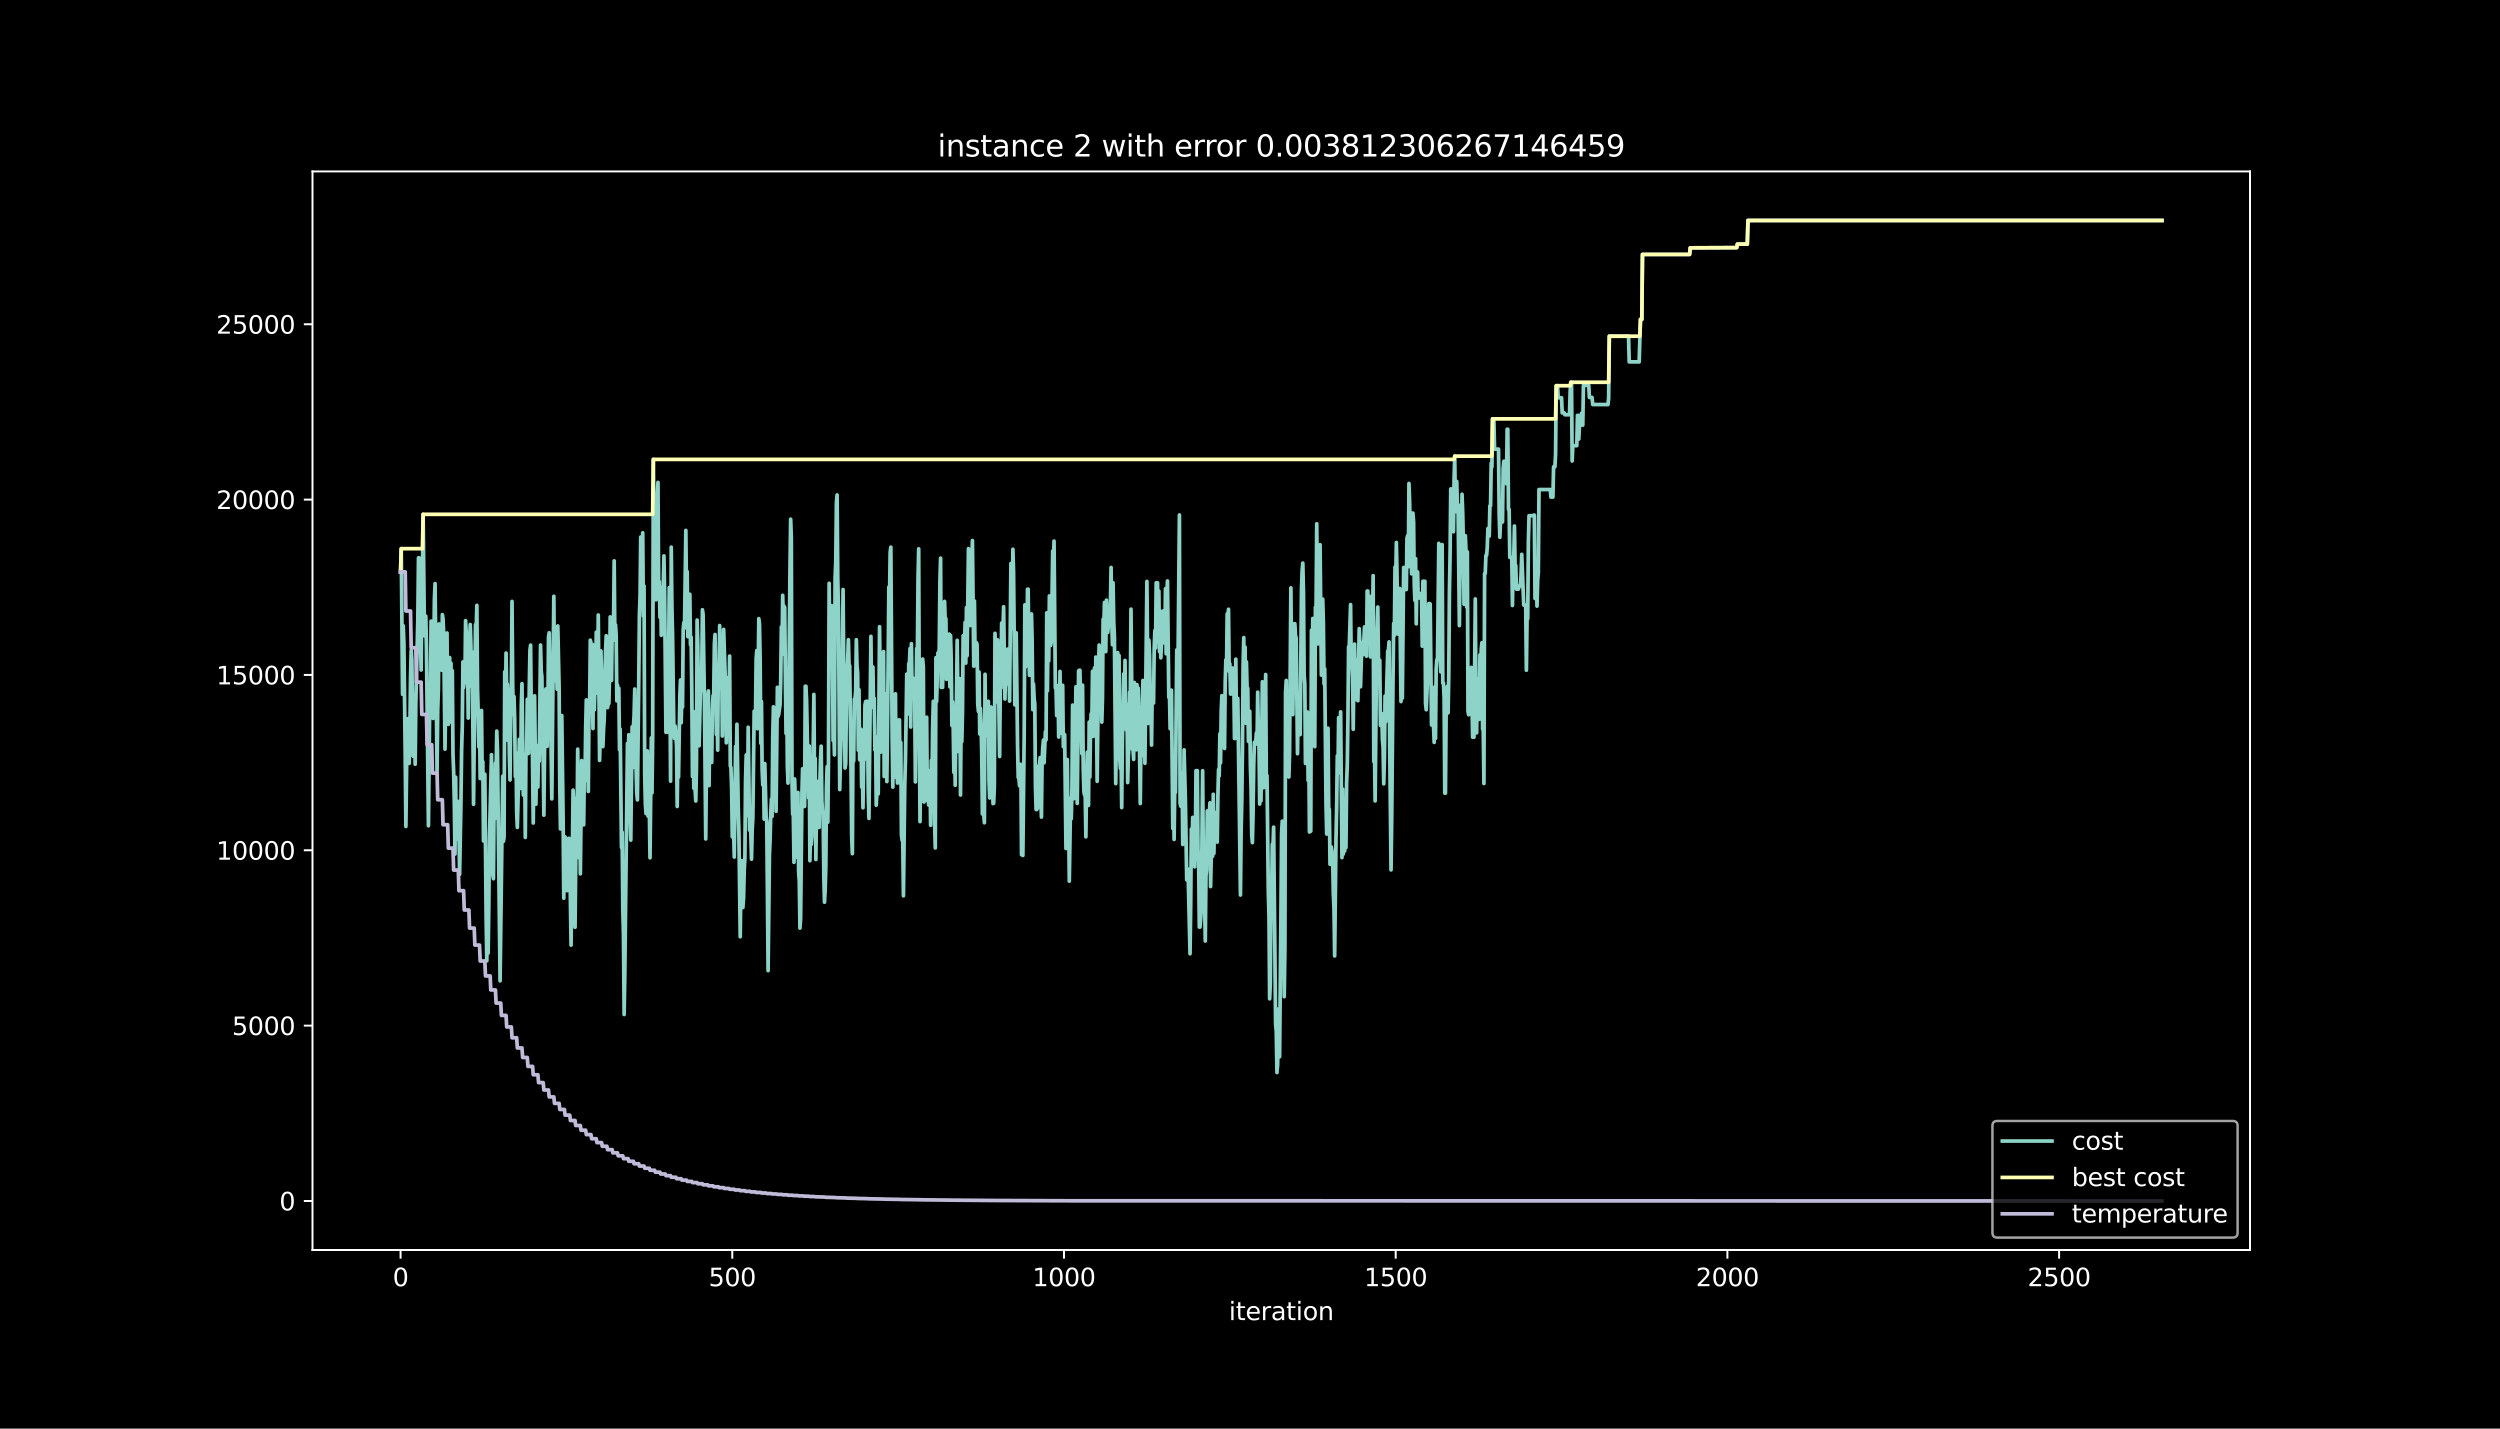 <?xml version="1.0" encoding="utf-8" standalone="no"?>
<!DOCTYPE svg PUBLIC "-//W3C//DTD SVG 1.1//EN"
  "http://www.w3.org/Graphics/SVG/1.1/DTD/svg11.dtd">
<svg height="576pt" version="1.1" viewBox="0 0 1008 576" width="1008pt" xmlns="http://www.w3.org/2000/svg" xmlns:xlink="http://www.w3.org/1999/xlink">
 <defs>
  <style type="text/css">*{stroke-linecap:butt;stroke-linejoin:round;}</style>
 </defs>
 <g id="figure_1">
  <g id="patch_1">
   <path d="M 0 576 
L 1008 576 
L 1008 0 
L 0 0 
z
"/>
  </g>
  <g id="axes_1">
   <g id="patch_2">
    <path d="M 126 504 
L 907.2 504 
L 907.2 69.12 
L 126 69.12 
z
"/>
   </g>
   <g id="matplotlib.axis_1">
    <g id="xtick_1">
     <g id="line2d_1">
      <defs>
       <path d="M 0 0 
L 0 3.5 
" id="m49a43a4794" style="stroke:#ffffff;stroke-width:0.8;"/>
      </defs>
      <g>
       <use style="fill:#ffffff;stroke:#ffffff;stroke-width:0.8;" x="161.509" xlink:href="#m49a43a4794" y="504"/>
      </g>
     </g>
     <g id="text_1">
      <!-- 0 -->
      <g style="fill:#ffffff;" transform="translate(158.328 518.598)scale(0.1 -0.1)">
       <defs>
        <path d="M 2034 4250 
Q 1547 4250 1301 3770 
Q 1056 3291 1056 2328 
Q 1056 1369 1301 889 
Q 1547 409 2034 409 
Q 2525 409 2770 889 
Q 3016 1369 3016 2328 
Q 3016 3291 2770 3770 
Q 2525 4250 2034 4250 
z
M 2034 4750 
Q 2819 4750 3233 4129 
Q 3647 3509 3647 2328 
Q 3647 1150 3233 529 
Q 2819 -91 2034 -91 
Q 1250 -91 836 529 
Q 422 1150 422 2328 
Q 422 3509 836 4129 
Q 1250 4750 2034 4750 
z
" id="DejaVuSans-30" transform="scale(0.016)"/>
       </defs>
       <use xlink:href="#DejaVuSans-30"/>
      </g>
     </g>
    </g>
    <g id="xtick_2">
     <g id="line2d_2">
      <g>
       <use style="fill:#ffffff;stroke:#ffffff;stroke-width:0.8;" x="295.253" xlink:href="#m49a43a4794" y="504"/>
      </g>
     </g>
     <g id="text_2">
      <!-- 500 -->
      <g style="fill:#ffffff;" transform="translate(285.71 518.598)scale(0.1 -0.1)">
       <defs>
        <path d="M 691 4666 
L 3169 4666 
L 3169 4134 
L 1269 4134 
L 1269 2991 
Q 1406 3038 1543 3061 
Q 1681 3084 1819 3084 
Q 2600 3084 3056 2656 
Q 3513 2228 3513 1497 
Q 3513 744 3044 326 
Q 2575 -91 1722 -91 
Q 1428 -91 1123 -41 
Q 819 9 494 109 
L 494 744 
Q 775 591 1075 516 
Q 1375 441 1709 441 
Q 2250 441 2565 725 
Q 2881 1009 2881 1497 
Q 2881 1984 2565 2268 
Q 2250 2553 1709 2553 
Q 1456 2553 1204 2497 
Q 953 2441 691 2322 
L 691 4666 
z
" id="DejaVuSans-35" transform="scale(0.016)"/>
       </defs>
       <use xlink:href="#DejaVuSans-35"/>
       <use x="63.623" xlink:href="#DejaVuSans-30"/>
       <use x="127.246" xlink:href="#DejaVuSans-30"/>
      </g>
     </g>
    </g>
    <g id="xtick_3">
     <g id="line2d_3">
      <g>
       <use style="fill:#ffffff;stroke:#ffffff;stroke-width:0.8;" x="428.998" xlink:href="#m49a43a4794" y="504"/>
      </g>
     </g>
     <g id="text_3">
      <!-- 1000 -->
      <g style="fill:#ffffff;" transform="translate(416.273 518.598)scale(0.1 -0.1)">
       <defs>
        <path d="M 794 531 
L 1825 531 
L 1825 4091 
L 703 3866 
L 703 4441 
L 1819 4666 
L 2450 4666 
L 2450 531 
L 3481 531 
L 3481 0 
L 794 0 
L 794 531 
z
" id="DejaVuSans-31" transform="scale(0.016)"/>
       </defs>
       <use xlink:href="#DejaVuSans-31"/>
       <use x="63.623" xlink:href="#DejaVuSans-30"/>
       <use x="127.246" xlink:href="#DejaVuSans-30"/>
       <use x="190.869" xlink:href="#DejaVuSans-30"/>
      </g>
     </g>
    </g>
    <g id="xtick_4">
     <g id="line2d_4">
      <g>
       <use style="fill:#ffffff;stroke:#ffffff;stroke-width:0.8;" x="562.742" xlink:href="#m49a43a4794" y="504"/>
      </g>
     </g>
     <g id="text_4">
      <!-- 1500 -->
      <g style="fill:#ffffff;" transform="translate(550.017 518.598)scale(0.1 -0.1)">
       <use xlink:href="#DejaVuSans-31"/>
       <use x="63.623" xlink:href="#DejaVuSans-35"/>
       <use x="127.246" xlink:href="#DejaVuSans-30"/>
       <use x="190.869" xlink:href="#DejaVuSans-30"/>
      </g>
     </g>
    </g>
    <g id="xtick_5">
     <g id="line2d_5">
      <g>
       <use style="fill:#ffffff;stroke:#ffffff;stroke-width:0.8;" x="696.486" xlink:href="#m49a43a4794" y="504"/>
      </g>
     </g>
     <g id="text_5">
      <!-- 2000 -->
      <g style="fill:#ffffff;" transform="translate(683.761 518.598)scale(0.1 -0.1)">
       <defs>
        <path d="M 1228 531 
L 3431 531 
L 3431 0 
L 469 0 
L 469 531 
Q 828 903 1448 1529 
Q 2069 2156 2228 2338 
Q 2531 2678 2651 2914 
Q 2772 3150 2772 3378 
Q 2772 3750 2511 3984 
Q 2250 4219 1831 4219 
Q 1534 4219 1204 4116 
Q 875 4013 500 3803 
L 500 4441 
Q 881 4594 1212 4672 
Q 1544 4750 1819 4750 
Q 2544 4750 2975 4387 
Q 3406 4025 3406 3419 
Q 3406 3131 3298 2873 
Q 3191 2616 2906 2266 
Q 2828 2175 2409 1742 
Q 1991 1309 1228 531 
z
" id="DejaVuSans-32" transform="scale(0.016)"/>
       </defs>
       <use xlink:href="#DejaVuSans-32"/>
       <use x="63.623" xlink:href="#DejaVuSans-30"/>
       <use x="127.246" xlink:href="#DejaVuSans-30"/>
       <use x="190.869" xlink:href="#DejaVuSans-30"/>
      </g>
     </g>
    </g>
    <g id="xtick_6">
     <g id="line2d_6">
      <g>
       <use style="fill:#ffffff;stroke:#ffffff;stroke-width:0.8;" x="830.23" xlink:href="#m49a43a4794" y="504"/>
      </g>
     </g>
     <g id="text_6">
      <!-- 2500 -->
      <g style="fill:#ffffff;" transform="translate(817.505 518.598)scale(0.1 -0.1)">
       <use xlink:href="#DejaVuSans-32"/>
       <use x="63.623" xlink:href="#DejaVuSans-35"/>
       <use x="127.246" xlink:href="#DejaVuSans-30"/>
       <use x="190.869" xlink:href="#DejaVuSans-30"/>
      </g>
     </g>
    </g>
    <g id="text_7">
     <!-- iteration -->
     <g style="fill:#ffffff;" transform="translate(495.477 532.277)scale(0.1 -0.1)">
      <defs>
       <path d="M 603 3500 
L 1178 3500 
L 1178 0 
L 603 0 
L 603 3500 
z
M 603 4863 
L 1178 4863 
L 1178 4134 
L 603 4134 
L 603 4863 
z
" id="DejaVuSans-69" transform="scale(0.016)"/>
       <path d="M 1172 4494 
L 1172 3500 
L 2356 3500 
L 2356 3053 
L 1172 3053 
L 1172 1153 
Q 1172 725 1289 603 
Q 1406 481 1766 481 
L 2356 481 
L 2356 0 
L 1766 0 
Q 1100 0 847 248 
Q 594 497 594 1153 
L 594 3053 
L 172 3053 
L 172 3500 
L 594 3500 
L 594 4494 
L 1172 4494 
z
" id="DejaVuSans-74" transform="scale(0.016)"/>
       <path d="M 3597 1894 
L 3597 1613 
L 953 1613 
Q 991 1019 1311 708 
Q 1631 397 2203 397 
Q 2534 397 2845 478 
Q 3156 559 3463 722 
L 3463 178 
Q 3153 47 2828 -22 
Q 2503 -91 2169 -91 
Q 1331 -91 842 396 
Q 353 884 353 1716 
Q 353 2575 817 3079 
Q 1281 3584 2069 3584 
Q 2775 3584 3186 3129 
Q 3597 2675 3597 1894 
z
M 3022 2063 
Q 3016 2534 2758 2815 
Q 2500 3097 2075 3097 
Q 1594 3097 1305 2825 
Q 1016 2553 972 2059 
L 3022 2063 
z
" id="DejaVuSans-65" transform="scale(0.016)"/>
       <path d="M 2631 2963 
Q 2534 3019 2420 3045 
Q 2306 3072 2169 3072 
Q 1681 3072 1420 2755 
Q 1159 2438 1159 1844 
L 1159 0 
L 581 0 
L 581 3500 
L 1159 3500 
L 1159 2956 
Q 1341 3275 1631 3429 
Q 1922 3584 2338 3584 
Q 2397 3584 2469 3576 
Q 2541 3569 2628 3553 
L 2631 2963 
z
" id="DejaVuSans-72" transform="scale(0.016)"/>
       <path d="M 2194 1759 
Q 1497 1759 1228 1600 
Q 959 1441 959 1056 
Q 959 750 1161 570 
Q 1363 391 1709 391 
Q 2188 391 2477 730 
Q 2766 1069 2766 1631 
L 2766 1759 
L 2194 1759 
z
M 3341 1997 
L 3341 0 
L 2766 0 
L 2766 531 
Q 2569 213 2275 61 
Q 1981 -91 1556 -91 
Q 1019 -91 701 211 
Q 384 513 384 1019 
Q 384 1609 779 1909 
Q 1175 2209 1959 2209 
L 2766 2209 
L 2766 2266 
Q 2766 2663 2505 2880 
Q 2244 3097 1772 3097 
Q 1472 3097 1187 3025 
Q 903 2953 641 2809 
L 641 3341 
Q 956 3463 1253 3523 
Q 1550 3584 1831 3584 
Q 2591 3584 2966 3190 
Q 3341 2797 3341 1997 
z
" id="DejaVuSans-61" transform="scale(0.016)"/>
       <path d="M 1959 3097 
Q 1497 3097 1228 2736 
Q 959 2375 959 1747 
Q 959 1119 1226 758 
Q 1494 397 1959 397 
Q 2419 397 2687 759 
Q 2956 1122 2956 1747 
Q 2956 2369 2687 2733 
Q 2419 3097 1959 3097 
z
M 1959 3584 
Q 2709 3584 3137 3096 
Q 3566 2609 3566 1747 
Q 3566 888 3137 398 
Q 2709 -91 1959 -91 
Q 1206 -91 779 398 
Q 353 888 353 1747 
Q 353 2609 779 3096 
Q 1206 3584 1959 3584 
z
" id="DejaVuSans-6f" transform="scale(0.016)"/>
       <path d="M 3513 2113 
L 3513 0 
L 2938 0 
L 2938 2094 
Q 2938 2591 2744 2837 
Q 2550 3084 2163 3084 
Q 1697 3084 1428 2787 
Q 1159 2491 1159 1978 
L 1159 0 
L 581 0 
L 581 3500 
L 1159 3500 
L 1159 2956 
Q 1366 3272 1645 3428 
Q 1925 3584 2291 3584 
Q 2894 3584 3203 3211 
Q 3513 2838 3513 2113 
z
" id="DejaVuSans-6e" transform="scale(0.016)"/>
      </defs>
      <use xlink:href="#DejaVuSans-69"/>
      <use x="27.783" xlink:href="#DejaVuSans-74"/>
      <use x="66.992" xlink:href="#DejaVuSans-65"/>
      <use x="128.516" xlink:href="#DejaVuSans-72"/>
      <use x="169.629" xlink:href="#DejaVuSans-61"/>
      <use x="230.908" xlink:href="#DejaVuSans-74"/>
      <use x="270.117" xlink:href="#DejaVuSans-69"/>
      <use x="297.9" xlink:href="#DejaVuSans-6f"/>
      <use x="359.082" xlink:href="#DejaVuSans-6e"/>
     </g>
    </g>
   </g>
   <g id="matplotlib.axis_2">
    <g id="ytick_1">
     <g id="line2d_7">
      <defs>
       <path d="M 0 0 
L -3.5 0 
" id="ma2ad361609" style="stroke:#ffffff;stroke-width:0.8;"/>
      </defs>
      <g>
       <use style="fill:#ffffff;stroke:#ffffff;stroke-width:0.8;" x="126" xlink:href="#ma2ad361609" y="484.233"/>
      </g>
     </g>
     <g id="text_8">
      <!-- 0 -->
      <g style="fill:#ffffff;" transform="translate(112.638 488.032)scale(0.1 -0.1)">
       <use xlink:href="#DejaVuSans-30"/>
      </g>
     </g>
    </g>
    <g id="ytick_2">
     <g id="line2d_8">
      <g>
       <use style="fill:#ffffff;stroke:#ffffff;stroke-width:0.8;" x="126" xlink:href="#ma2ad361609" y="413.534"/>
      </g>
     </g>
     <g id="text_9">
      <!-- 5000 -->
      <g style="fill:#ffffff;" transform="translate(93.55 417.334)scale(0.1 -0.1)">
       <use xlink:href="#DejaVuSans-35"/>
       <use x="63.623" xlink:href="#DejaVuSans-30"/>
       <use x="127.246" xlink:href="#DejaVuSans-30"/>
       <use x="190.869" xlink:href="#DejaVuSans-30"/>
      </g>
     </g>
    </g>
    <g id="ytick_3">
     <g id="line2d_9">
      <g>
       <use style="fill:#ffffff;stroke:#ffffff;stroke-width:0.8;" x="126" xlink:href="#ma2ad361609" y="342.836"/>
      </g>
     </g>
     <g id="text_10">
      <!-- 10000 -->
      <g style="fill:#ffffff;" transform="translate(87.188 346.635)scale(0.1 -0.1)">
       <use xlink:href="#DejaVuSans-31"/>
       <use x="63.623" xlink:href="#DejaVuSans-30"/>
       <use x="127.246" xlink:href="#DejaVuSans-30"/>
       <use x="190.869" xlink:href="#DejaVuSans-30"/>
       <use x="254.492" xlink:href="#DejaVuSans-30"/>
      </g>
     </g>
    </g>
    <g id="ytick_4">
     <g id="line2d_10">
      <g>
       <use style="fill:#ffffff;stroke:#ffffff;stroke-width:0.8;" x="126" xlink:href="#ma2ad361609" y="272.138"/>
      </g>
     </g>
     <g id="text_11">
      <!-- 15000 -->
      <g style="fill:#ffffff;" transform="translate(87.188 275.937)scale(0.1 -0.1)">
       <use xlink:href="#DejaVuSans-31"/>
       <use x="63.623" xlink:href="#DejaVuSans-35"/>
       <use x="127.246" xlink:href="#DejaVuSans-30"/>
       <use x="190.869" xlink:href="#DejaVuSans-30"/>
       <use x="254.492" xlink:href="#DejaVuSans-30"/>
      </g>
     </g>
    </g>
    <g id="ytick_5">
     <g id="line2d_11">
      <g>
       <use style="fill:#ffffff;stroke:#ffffff;stroke-width:0.8;" x="126" xlink:href="#ma2ad361609" y="201.439"/>
      </g>
     </g>
     <g id="text_12">
      <!-- 20000 -->
      <g style="fill:#ffffff;" transform="translate(87.188 205.238)scale(0.1 -0.1)">
       <use xlink:href="#DejaVuSans-32"/>
       <use x="63.623" xlink:href="#DejaVuSans-30"/>
       <use x="127.246" xlink:href="#DejaVuSans-30"/>
       <use x="190.869" xlink:href="#DejaVuSans-30"/>
       <use x="254.492" xlink:href="#DejaVuSans-30"/>
      </g>
     </g>
    </g>
    <g id="ytick_6">
     <g id="line2d_12">
      <g>
       <use style="fill:#ffffff;stroke:#ffffff;stroke-width:0.8;" x="126" xlink:href="#ma2ad361609" y="130.741"/>
      </g>
     </g>
     <g id="text_13">
      <!-- 25000 -->
      <g style="fill:#ffffff;" transform="translate(87.188 134.54)scale(0.1 -0.1)">
       <use xlink:href="#DejaVuSans-32"/>
       <use x="63.623" xlink:href="#DejaVuSans-35"/>
       <use x="127.246" xlink:href="#DejaVuSans-30"/>
       <use x="190.869" xlink:href="#DejaVuSans-30"/>
       <use x="254.492" xlink:href="#DejaVuSans-30"/>
      </g>
     </g>
    </g>
   </g>
   <g id="line2d_13">
    <path clip-path="url(#pf47244bb79)" d="M 161.509 230.567 
L 161.777 221.221 
L 162.312 279.943 
L 162.579 252.314 
L 162.847 259.327 
L 163.382 304.631 
L 163.649 333.235 
L 164.184 290.236 
L 164.451 289.756 
L 164.986 307.798 
L 165.254 295.595 
L 165.521 273.382 
L 165.789 262.211 
L 166.056 266.241 
L 166.591 304.913 
L 167.126 287.38 
L 167.394 308.137 
L 167.661 283.718 
L 168.464 249.938 
L 168.731 224.925 
L 168.999 224.925 
L 169.534 257.291 
L 169.801 270.144 
L 170.069 236.534 
L 170.336 231.854 
L 170.604 207.378 
L 171.139 256.344 
L 171.406 253.303 
L 171.674 248.425 
L 171.941 260.628 
L 172.744 332.938 
L 173.279 282.403 
L 173.546 282.403 
L 173.814 250.433 
L 174.081 275.446 
L 174.349 264.926 
L 174.616 289.685 
L 175.151 241.497 
L 175.418 235.318 
L 176.221 311.135 
L 176.488 286.122 
L 176.756 277.836 
L 177.023 251.564 
L 177.291 257.743 
L 177.558 268.108 
L 177.826 261.929 
L 178.093 270.215 
L 178.361 247.817 
L 178.628 249.443 
L 178.896 255.622 
L 179.431 302.057 
L 179.698 283.152 
L 179.966 276.139 
L 180.233 255.226 
L 180.501 287.196 
L 180.768 292.074 
L 181.036 285.895 
L 181.303 265.138 
L 181.571 289.614 
L 181.838 267.401 
L 182.106 291.198 
L 182.373 270.441 
L 182.641 304.15 
L 182.908 310.979 
L 183.176 323.45 
L 183.443 344.363 
L 183.711 313.355 
L 183.978 338.368 
L 184.246 328.003 
L 184.513 323.125 
L 184.781 323.125 
L 185.048 333.645 
L 185.316 352.55 
L 185.851 323.479 
L 186.118 302.722 
L 186.386 293.149 
L 186.653 266.878 
L 186.92 277.242 
L 187.188 274.202 
L 187.455 275.248 
L 187.723 250.235 
L 187.99 255.113 
L 188.258 267.316 
L 188.525 267.316 
L 188.793 289.529 
L 189.06 261.9 
L 189.328 259.143 
L 189.595 251.805 
L 189.863 260.345 
L 190.13 276.818 
L 190.398 262.89 
L 190.933 324.285 
L 191.735 251.833 
L 192.003 253.629 
L 192.27 244.084 
L 192.538 277.694 
L 192.805 287.239 
L 193.073 301.166 
L 193.34 289.43 
L 193.608 313.906 
L 193.875 291.877 
L 194.143 286.461 
L 194.41 311.983 
L 194.678 307.105 
L 194.945 339.075 
L 195.213 332.896 
L 195.48 312.139 
L 196.015 370.536 
L 196.283 387.404 
L 196.55 362.391 
L 196.818 384.308 
L 197.085 365.403 
L 197.353 337.774 
L 197.888 316.027 
L 198.155 304.291 
L 198.69 352.677 
L 198.957 354.303 
L 199.225 320.538 
L 199.492 330.082 
L 199.76 307.685 
L 200.027 311.248 
L 200.295 294.775 
L 200.562 301.788 
L 201.632 395.478 
L 202.702 312.973 
L 202.97 339.244 
L 203.237 337.618 
L 203.505 270.851 
L 203.772 287.719 
L 204.04 263.3 
L 204.307 280.706 
L 204.575 275.828 
L 204.842 298.593 
L 205.11 277.836 
L 205.377 304.107 
L 205.645 314.472 
L 205.912 288.299 
L 206.18 276.097 
L 206.447 242.487 
L 206.715 276.097 
L 206.982 288.186 
L 207.25 280.833 
L 207.517 290.18 
L 207.785 313.143 
L 208.052 303.598 
L 208.32 327.438 
L 208.587 333.617 
L 209.122 312.733 
L 209.39 298.084 
L 209.924 317.908 
L 210.192 284.298 
L 210.459 275.644 
L 210.994 320.58 
L 211.529 304.037 
L 211.797 337.647 
L 212.064 303.881 
L 212.332 303.881 
L 212.599 281.965 
L 212.867 303.881 
L 213.134 303.697 
L 213.402 277.426 
L 213.669 262.226 
L 213.937 260.119 
L 214.204 286.376 
L 214.472 285.867 
L 215.007 331.835 
L 215.542 280.565 
L 216.077 324.256 
L 216.344 303.344 
L 216.612 317.229 
L 216.879 317.328 
L 217.147 300.431 
L 217.414 306.921 
L 217.949 260.076 
L 218.217 270.596 
L 218.484 272.802 
L 218.752 294.719 
L 219.019 306.455 
L 219.287 328.668 
L 219.822 279.236 
L 220.089 277.779 
L 220.357 292.654 
L 220.624 300.94 
L 220.892 288.738 
L 221.159 256.768 
L 221.427 255.142 
L 221.694 270.879 
L 221.961 267.839 
L 222.229 303.217 
L 222.496 322.121 
L 223.299 240.422 
L 223.566 271.431 
L 224.101 274.541 
L 224.369 268.362 
L 224.636 277.907 
L 224.904 252.384 
L 225.439 277.44 
L 225.706 317.3 
L 225.974 334.225 
L 226.509 288.511 
L 227.044 330.181 
L 227.311 362.151 
L 227.579 341.238 
L 227.846 337.435 
L 228.114 346.498 
L 228.381 338.212 
L 228.649 359.125 
L 228.916 355.915 
L 229.184 338.028 
L 229.451 338.028 
L 229.719 345.296 
L 230.254 381.07 
L 230.521 356.311 
L 230.789 344.108 
L 231.056 318.586 
L 231.324 323.931 
L 231.859 373.873 
L 232.394 321.824 
L 232.661 334.027 
L 232.929 302.057 
L 233.463 345.89 
L 233.731 320.368 
L 233.998 352.338 
L 234.533 306.652 
L 234.801 322.249 
L 235.068 325.557 
L 235.336 332.571 
L 235.603 311.813 
L 235.871 314.853 
L 236.138 293.941 
L 236.406 282.205 
L 236.673 288.384 
L 236.941 285.344 
L 237.208 319.11 
L 237.476 287.691 
L 237.743 284.382 
L 238.011 258.111 
L 238.278 259.157 
L 238.546 271.36 
L 238.813 277.299 
L 239.081 293.757 
L 239.348 259.992 
L 239.616 286.263 
L 239.883 275.984 
L 240.151 279.646 
L 240.418 254.887 
L 240.686 272.604 
L 240.953 274.23 
L 241.221 247.973 
L 241.756 306.596 
L 242.023 296.076 
L 242.291 262.466 
L 242.558 272.237 
L 242.826 272.237 
L 243.093 301.025 
L 243.361 293.814 
L 243.628 290.024 
L 244.163 262.508 
L 244.431 256.329 
L 244.698 278.288 
L 244.965 285.302 
L 245.233 283.676 
L 245.5 283.676 
L 245.768 272.576 
L 246.035 248.736 
L 246.303 257.022 
L 246.57 274.329 
L 246.838 252.413 
L 247.105 256.216 
L 247.373 252.413 
L 247.64 226.141 
L 247.908 258.111 
L 248.175 251.932 
L 248.443 256.414 
L 248.71 282.587 
L 248.978 276.238 
L 249.245 280.551 
L 249.513 277.511 
L 249.78 302.269 
L 250.048 293.983 
L 250.583 341.719 
L 250.85 335.54 
L 251.118 366.548 
L 251.385 377.068 
L 251.653 409.038 
L 251.92 392.579 
L 252.99 299.752 
L 253.258 306.766 
L 253.525 296.246 
L 253.793 320.085 
L 254.328 338.735 
L 254.863 293.064 
L 255.13 309.523 
L 255.398 293.064 
L 255.665 288.186 
L 255.933 277.822 
L 256.2 304.079 
L 256.467 308.957 
L 256.735 319.477 
L 257.002 322.517 
L 257.537 275.588 
L 257.805 247.959 
L 258.072 240.366 
L 258.34 216.526 
L 258.607 239.786 
L 258.875 236.746 
L 259.142 214.829 
L 259.41 248.439 
L 259.677 236.237 
L 259.945 312.478 
L 260.212 324.214 
L 260.48 328.018 
L 260.747 324.978 
L 261.015 302.764 
L 261.282 329.036 
L 261.55 308.123 
L 262.085 345.862 
L 262.62 297.476 
L 262.887 319.689 
L 263.155 297.476 
L 263.422 185.221 
L 263.69 209.06 
L 263.957 212.044 
L 264.225 209.485 
L 264.492 241.85 
L 264.76 233.635 
L 265.027 200.025 
L 265.295 194.511 
L 265.562 236.336 
L 265.83 234.498 
L 266.097 248.934 
L 266.365 236.732 
L 266.632 256.146 
L 266.9 236.732 
L 267.167 248.934 
L 267.702 224.133 
L 267.969 239.786 
L 268.504 295.27 
L 268.772 270.851 
L 269.039 270.851 
L 269.307 295.27 
L 269.842 236.901 
L 270.377 314.967 
L 270.644 220.613 
L 270.912 244.452 
L 271.179 256.188 
L 271.714 296.359 
L 271.982 297.716 
L 272.249 292.781 
L 272.784 300.756 
L 273.052 325.175 
L 273.319 302.778 
L 273.587 313.298 
L 274.122 280.339 
L 274.389 274.16 
L 274.657 291.424 
L 274.924 280.211 
L 275.192 285.089 
L 275.459 254.081 
L 275.727 251.041 
L 275.994 253.219 
L 276.529 213.868 
L 276.797 239.998 
L 277.064 230.454 
L 277.332 256.711 
L 277.599 251.833 
L 277.867 251.324 
L 278.134 239.588 
L 278.402 259.963 
L 278.669 256.923 
L 278.937 279.32 
L 279.204 313.086 
L 279.471 286.815 
L 279.739 317.823 
L 280.006 314.019 
L 280.541 322.956 
L 280.809 309.169 
L 281.076 250.009 
L 281.344 259.779 
L 281.879 300.7 
L 282.414 278.133 
L 282.681 278.543 
L 282.949 270.865 
L 283.216 245.852 
L 283.484 247.775 
L 284.019 281.922 
L 284.554 338.255 
L 284.821 310.626 
L 285.089 304.447 
L 285.356 280.607 
L 285.624 278.585 
L 285.891 316.748 
L 286.159 294.832 
L 286.426 294.832 
L 286.694 289.996 
L 286.961 307.402 
L 287.229 286.631 
L 287.496 280.452 
L 287.764 280.452 
L 288.031 259.695 
L 288.299 255.834 
L 288.566 271.628 
L 288.834 296.104 
L 289.101 285.584 
L 289.369 302.453 
L 289.636 268.687 
L 289.904 276.973 
L 290.171 252.215 
L 290.439 270.186 
L 290.706 276.365 
L 290.973 264.629 
L 291.241 296.769 
L 291.776 253.77 
L 292.578 278.755 
L 292.846 299.512 
L 293.113 273.24 
L 293.381 295.454 
L 293.648 294.846 
L 293.916 286.928 
L 294.183 264.53 
L 294.451 308.731 
L 294.718 309.579 
L 294.986 317.667 
L 295.253 337.435 
L 295.521 334.395 
L 295.788 334.395 
L 296.056 345.565 
L 296.591 300.968 
L 296.858 308.477 
L 297.126 292.018 
L 297.661 325.684 
L 297.928 336.346 
L 298.463 377.69 
L 298.731 355.293 
L 298.998 347.007 
L 299.266 362.108 
L 299.533 365.912 
L 299.801 362.108 
L 300.068 350.98 
L 300.336 345.918 
L 300.603 314.91 
L 300.871 304.39 
L 301.138 328.866 
L 301.406 326.844 
L 301.673 293.234 
L 302.208 334.691 
L 302.476 326.406 
L 303.01 346.427 
L 303.278 334.691 
L 303.545 329.813 
L 304.08 286.758 
L 304.348 291.636 
L 304.615 289.19 
L 304.883 265.35 
L 305.15 262.31 
L 305.418 293.814 
L 305.953 249.443 
L 306.22 251.621 
L 306.488 265.916 
L 306.755 299.682 
L 307.023 282.813 
L 307.29 310.272 
L 307.558 316.522 
L 307.825 307.868 
L 308.093 330.266 
L 308.36 307.868 
L 308.895 329.333 
L 309.163 331.326 
L 309.698 391.363 
L 310.233 344.83 
L 310.5 338.651 
L 310.768 328.131 
L 311.035 322.15 
L 311.303 329.163 
L 311.57 297.193 
L 311.838 284.99 
L 312.105 297.193 
L 312.373 285.457 
L 312.908 327.127 
L 313.443 277.129 
L 313.71 288.865 
L 313.978 288.031 
L 314.512 284.199 
L 314.78 274.654 
L 315.047 252.738 
L 315.315 263.866 
L 315.582 240.026 
L 315.85 250.546 
L 316.117 244.367 
L 316.385 245.032 
L 316.92 295.723 
L 317.187 274.965 
L 317.455 308.731 
L 317.722 315.744 
L 318.525 228.757 
L 318.792 209.343 
L 319.06 216.696 
L 319.327 313.765 
L 319.595 328.286 
L 319.862 328.286 
L 320.13 347.7 
L 320.397 314.09 
L 320.665 322.376 
L 320.932 337.081 
L 321.2 324.879 
L 321.467 345.791 
L 321.735 319.534 
L 322.002 351.504 
L 322.27 355.307 
L 322.537 374.212 
L 322.805 370.408 
L 323.34 320.297 
L 323.607 309.933 
L 323.875 309.933 
L 324.142 322.135 
L 324.41 325.175 
L 324.677 276.705 
L 324.945 276.705 
L 325.212 282.346 
L 326.014 321.683 
L 326.282 300.77 
L 326.549 347.035 
L 326.817 336.671 
L 327.084 340.475 
L 327.352 337.435 
L 327.619 312.959 
L 327.887 300.756 
L 328.154 279.999 
L 328.422 315.914 
L 328.689 305.818 
L 328.957 346.541 
L 329.224 324.624 
L 329.492 315.08 
L 329.759 321.725 
L 330.027 333.617 
L 330.294 333.617 
L 330.562 315.956 
L 330.829 306.101 
L 331.097 300.869 
L 331.364 323.083 
L 331.632 327.028 
L 331.899 328.654 
L 332.167 353.412 
L 332.434 363.777 
L 332.702 358.899 
L 332.969 349.354 
L 333.237 317.385 
L 333.504 309.099 
L 333.772 331.496 
L 334.039 306.737 
L 334.307 235.191 
L 334.574 257.955 
L 334.842 264.134 
L 335.377 244.226 
L 335.644 264.983 
L 335.912 298.593 
L 336.179 293.87 
L 336.447 304.39 
L 336.714 232.999 
L 336.982 226.438 
L 337.249 202.599 
L 337.516 199.559 
L 337.784 233.169 
L 338.051 245.371 
L 338.586 318.36 
L 339.121 295.638 
L 339.389 290.632 
L 339.924 237.707 
L 340.191 268.716 
L 340.726 309.664 
L 340.994 307.911 
L 341.261 284.071 
L 341.529 271.049 
L 341.796 266.213 
L 342.064 257.927 
L 342.331 268.193 
L 342.599 268.376 
L 343.134 311.361 
L 343.401 337.364 
L 343.669 344.193 
L 343.936 296.528 
L 344.204 306.893 
L 344.471 281.88 
L 344.739 281.88 
L 345.006 278.84 
L 345.274 257.927 
L 345.541 268.447 
L 345.809 271.487 
L 346.076 302.495 
L 346.344 278.076 
L 346.611 306.356 
L 346.879 306.257 
L 347.146 294.054 
L 347.414 317.314 
L 347.681 306.794 
L 347.949 325.699 
L 348.216 306.285 
L 348.484 306.285 
L 348.751 284.368 
L 349.018 282.87 
L 349.286 295.072 
L 349.553 282.714 
L 349.821 294.747 
L 350.088 319.619 
L 350.356 329.983 
L 351.158 256.584 
L 351.426 282.855 
L 351.693 282.855 
L 351.961 268.956 
L 352.228 285.415 
L 352.496 281.611 
L 352.763 302.368 
L 353.031 297.023 
L 353.298 324.652 
L 353.566 319.774 
L 353.833 297.858 
L 354.101 320.071 
L 354.636 252.695 
L 355.171 303.231 
L 355.706 265.86 
L 355.973 265.761 
L 356.241 262.72 
L 356.508 313.086 
L 356.776 285.457 
L 357.043 279.745 
L 357.311 281.371 
L 357.578 315.136 
L 358.113 267.726 
L 358.381 236.718 
L 358.648 241.596 
L 358.916 222.691 
L 359.183 220.613 
L 359.718 296.458 
L 359.986 317.37 
L 360.253 283.605 
L 360.52 308.081 
L 360.788 301.463 
L 361.055 279.745 
L 361.323 313.51 
L 361.59 291.297 
L 361.858 315.716 
L 362.125 312.676 
L 362.393 290.279 
L 362.66 290.279 
L 362.928 315.801 
L 363.195 299.342 
L 363.463 336.685 
L 363.73 338.792 
L 363.998 338.792 
L 364.265 361.189 
L 364.8 316.593 
L 365.068 307.048 
L 365.603 271.798 
L 365.87 287.833 
L 366.138 287.833 
L 366.405 267.627 
L 366.673 267.627 
L 366.94 261.448 
L 367.208 293.135 
L 367.475 259.525 
L 367.743 281.441 
L 368.01 281.441 
L 368.278 273.481 
L 368.545 275.319 
L 368.813 281.498 
L 369.08 315.264 
L 369.615 261.462 
L 369.883 264.502 
L 370.15 233.494 
L 370.418 221.291 
L 370.685 297.504 
L 370.953 331.27 
L 371.22 306.511 
L 371.488 307.614 
L 371.755 274.004 
L 372.022 265.718 
L 372.29 268.758 
L 372.557 323.38 
L 372.825 312.86 
L 373.092 322.786 
L 373.627 289.176 
L 373.895 322.786 
L 374.162 317.908 
L 374.43 324.567 
L 374.697 310.781 
L 374.965 313.864 
L 375.232 332.768 
L 375.5 306.596 
L 375.767 317.116 
L 376.035 293.276 
L 376.302 282.756 
L 376.837 331.355 
L 377.105 341.874 
L 377.372 265.153 
L 377.64 282.94 
L 378.175 263.23 
L 378.442 267.033 
L 378.71 260.854 
L 378.977 234.597 
L 379.245 225.052 
L 379.512 277.171 
L 379.78 245.201 
L 380.047 277.171 
L 380.315 266.807 
L 380.582 249.981 
L 380.85 242.487 
L 381.117 250.857 
L 381.385 249.443 
L 381.652 273.919 
L 381.92 257.461 
L 382.187 257.461 
L 382.455 265.209 
L 382.722 255.665 
L 382.99 276.959 
L 383.257 256.202 
L 383.524 265.746 
L 383.792 292.499 
L 384.059 282.954 
L 384.327 292.499 
L 384.594 311.403 
L 384.862 289.006 
L 385.129 316.635 
L 385.397 291.877 
L 385.664 282.021 
L 385.932 258.182 
L 386.467 303.033 
L 386.734 299.908 
L 387.002 273.636 
L 387.269 320.538 
L 387.537 288.568 
L 387.804 299.031 
L 388.072 287.295 
L 388.339 256.287 
L 388.607 263.3 
L 388.874 259.497 
L 389.142 250.9 
L 389.409 267.358 
L 389.677 244.961 
L 389.944 264.375 
L 390.479 221.206 
L 390.747 252.215 
L 391.014 230.298 
L 391.282 252.215 
L 391.549 227.739 
L 391.817 227.484 
L 392.084 217.94 
L 392.619 268.588 
L 392.887 242.317 
L 393.154 264.53 
L 393.422 262.904 
L 393.689 259.101 
L 393.957 259.85 
L 394.224 283.69 
L 394.492 286.843 
L 394.759 270.95 
L 395.027 295.963 
L 395.294 285.599 
L 395.561 291.509 
L 395.829 303.711 
L 396.096 328.187 
L 396.364 303.174 
L 396.631 327.933 
L 396.899 331.736 
L 397.166 271.883 
L 397.434 296.642 
L 397.701 289.628 
L 397.969 287.423 
L 398.236 292.301 
L 398.504 282.756 
L 398.771 314.726 
L 399.039 321.74 
L 399.306 309.537 
L 399.574 285.061 
L 399.841 305.974 
L 400.109 309.014 
L 400.376 324.002 
L 400.644 323.889 
L 400.911 317.229 
L 401.179 255.368 
L 401.714 270.271 
L 401.981 283.011 
L 402.249 257.998 
L 402.516 269.225 
L 403.051 305.026 
L 403.319 277.397 
L 403.586 277.397 
L 403.854 251.225 
L 404.121 270.639 
L 404.389 254.18 
L 404.656 244.636 
L 405.191 281.851 
L 405.459 270.116 
L 405.726 265.237 
L 405.994 275.757 
L 406.261 261.731 
L 406.529 273.467 
L 406.796 265.181 
L 407.063 282.7 
L 407.598 227.216 
L 407.866 253.487 
L 408.133 246.219 
L 408.401 221.461 
L 408.668 231.005 
L 409.203 284.227 
L 409.738 255.156 
L 410.273 300.247 
L 410.541 313.524 
L 410.808 313.524 
L 411.076 316.833 
L 411.343 308.18 
L 411.611 308.18 
L 411.878 344.632 
L 412.146 322.715 
L 412.413 344.929 
L 412.948 296.613 
L 413.216 243.858 
L 413.483 268.871 
L 413.751 267.387 
L 414.018 265.181 
L 414.286 237.552 
L 414.553 237.552 
L 414.821 262.763 
L 415.088 272.307 
L 415.356 251.395 
L 415.623 247.945 
L 415.891 247.534 
L 416.158 258.507 
L 416.426 286.136 
L 416.693 275.771 
L 416.961 281.71 
L 417.228 283.732 
L 417.496 317.342 
L 417.763 326.406 
L 418.031 326.406 
L 418.298 325.897 
L 418.833 308.788 
L 419.1 308.788 
L 419.368 305.479 
L 419.635 320.863 
L 419.903 329.446 
L 420.17 307.048 
L 420.438 301.449 
L 420.705 298.409 
L 420.973 307.557 
L 421.508 294.931 
L 421.775 298.31 
L 422.043 247.096 
L 422.31 278.557 
L 422.578 254.717 
L 422.845 266.453 
L 423.113 240.281 
L 423.38 243.321 
L 423.648 260.189 
L 423.915 258.563 
L 424.45 222.182 
L 424.718 227.711 
L 424.985 218.166 
L 425.52 277.397 
L 425.788 277.397 
L 426.055 288.525 
L 426.59 276.408 
L 426.858 297.165 
L 427.125 291.636 
L 427.393 270.724 
L 427.66 290.081 
L 427.928 290.844 
L 428.195 295.723 
L 428.463 276.309 
L 428.73 301.067 
L 428.998 296.189 
L 429.265 296.189 
L 429.8 342.115 
L 430.067 331.75 
L 430.335 306.228 
L 430.602 332.274 
L 430.87 329.771 
L 431.137 355.293 
L 431.672 321.824 
L 431.94 330.11 
L 432.207 317.908 
L 432.475 284.298 
L 432.742 296.5 
L 433.01 322.036 
L 433.277 295.779 
L 433.545 298.819 
L 433.812 276.903 
L 434.347 323.931 
L 434.882 270.526 
L 435.15 270.243 
L 435.417 270.243 
L 436.22 303.895 
L 436.487 276.266 
L 436.755 309.65 
L 437.022 319.194 
L 437.29 320.552 
L 437.557 320.552 
L 437.825 337.42 
L 438.092 315.504 
L 438.36 303.301 
L 438.627 305.847 
L 438.895 324.751 
L 439.162 291.141 
L 439.43 313.355 
L 439.697 293.941 
L 439.965 287.762 
L 440.232 291.565 
L 440.5 270.653 
L 440.767 296.924 
L 441.035 293.121 
L 441.302 269.281 
L 441.569 291.198 
L 441.837 264.926 
L 442.372 315.037 
L 442.907 270.441 
L 443.174 260.076 
L 443.442 275.46 
L 443.709 280.791 
L 443.977 269.239 
L 444.244 291.155 
L 444.512 281.611 
L 444.779 249.641 
L 445.047 253.445 
L 445.314 242.925 
L 445.849 262.735 
L 446.117 241.978 
L 446.652 255 
L 446.919 251.96 
L 447.187 250.956 
L 447.454 245.71 
L 447.722 243.674 
L 447.989 228.814 
L 448.257 249.613 
L 448.524 259.977 
L 448.792 234.964 
L 449.059 250.871 
L 449.327 256.669 
L 449.862 315.942 
L 450.129 295.185 
L 450.397 295.1 
L 450.664 263.131 
L 450.932 288.144 
L 451.199 264.304 
L 451.467 306.073 
L 451.734 309.876 
L 452.002 303.697 
L 452.269 325.614 
L 452.537 297.985 
L 453.071 271.713 
L 453.339 288.2 
L 453.606 266.284 
L 453.874 288.2 
L 454.141 294.379 
L 454.409 284.015 
L 454.676 315.532 
L 454.944 304.913 
L 455.211 299.979 
L 455.479 279.066 
L 455.746 279.222 
L 456.014 245.611 
L 456.549 302.071 
L 456.816 301.477 
L 457.084 306.2 
L 457.351 275.192 
L 457.619 283.478 
L 457.886 277.299 
L 458.154 302.312 
L 458.421 276.04 
L 458.689 302.213 
L 458.956 277.454 
L 459.224 285.839 
L 459.759 323.988 
L 460.026 297.815 
L 460.294 304.828 
L 460.561 295.284 
L 460.829 274.372 
L 461.096 300.544 
L 461.364 275.786 
L 461.631 307.755 
L 462.434 234.427 
L 462.969 291.707 
L 463.236 258.097 
L 463.504 264.276 
L 463.771 281.017 
L 464.039 281.017 
L 464.306 300.431 
L 464.573 278.034 
L 464.841 281.837 
L 465.108 283.463 
L 465.376 261.25 
L 465.643 254.237 
L 465.911 261.25 
L 466.178 234.993 
L 466.446 258.832 
L 466.713 234.993 
L 466.981 257.206 
L 467.248 238.301 
L 467.516 262.777 
L 467.783 246.318 
L 468.051 265.223 
L 468.318 259.044 
L 468.586 259.384 
L 468.853 250.08 
L 469.121 246.276 
L 469.388 255.453 
L 469.656 259.256 
L 469.923 237.34 
L 470.191 263.597 
L 470.458 239.121 
L 470.726 234.243 
L 471.261 281.173 
L 471.528 279.547 
L 471.796 293.814 
L 472.063 291.283 
L 472.331 278.274 
L 472.866 334.027 
L 473.133 314.613 
L 473.401 338.453 
L 473.668 316.536 
L 473.936 319.491 
L 474.471 262.042 
L 474.738 262.042 
L 475.006 263.668 
L 475.541 207.646 
L 475.808 323.804 
L 476.076 325.062 
L 476.343 312.86 
L 476.61 311.601 
L 476.878 340.489 
L 477.145 334.31 
L 477.413 302.34 
L 477.948 322.574 
L 478.483 354.77 
L 478.75 353.455 
L 479.018 350.415 
L 479.82 384.562 
L 480.088 365.304 
L 480.355 334.296 
L 480.623 346.031 
L 480.89 329.573 
L 481.158 343.359 
L 481.425 348.237 
L 481.693 349.51 
L 481.96 339.654 
L 482.228 310.725 
L 482.763 310.725 
L 483.03 342.695 
L 483.298 347.53 
L 483.565 373.802 
L 483.833 373.802 
L 484.1 370.762 
L 484.368 366.308 
L 484.903 310.781 
L 485.17 344.391 
L 485.438 362.335 
L 485.705 364.031 
L 485.973 379.415 
L 486.24 353.158 
L 486.508 350.797 
L 486.775 326.957 
L 487.31 326.957 
L 487.578 328.583 
L 487.845 323.705 
L 488.112 357.47 
L 488.38 345.268 
L 488.647 325.854 
L 488.915 345.268 
L 489.182 320.255 
L 489.45 344.094 
L 489.717 327.636 
L 489.985 334.649 
L 490.252 327.636 
L 490.52 332.514 
L 490.787 339.527 
L 491.055 320.622 
L 491.322 310.258 
L 491.59 312.803 
L 491.857 295.85 
L 492.125 307.586 
L 492.392 286.673 
L 492.66 280.494 
L 492.927 296.953 
L 493.195 293.149 
L 493.462 282.87 
L 493.73 301.774 
L 493.997 275.602 
L 494.265 266.057 
L 494.532 269.861 
L 494.8 247.464 
L 495.067 248.963 
L 495.335 245.654 
L 495.602 270.667 
L 495.87 267.627 
L 496.137 279.83 
L 496.405 279.83 
L 496.672 271.134 
L 496.94 269.338 
L 497.207 271.091 
L 497.475 274.287 
L 497.742 297.744 
L 498.01 297.744 
L 498.277 265.775 
L 498.545 291.565 
L 498.812 289.897 
L 499.08 281.597 
L 500.149 360.878 
L 500.417 335.356 
L 500.684 323.153 
L 500.952 302.241 
L 501.219 268.631 
L 501.487 257.079 
L 501.754 284.142 
L 502.022 260.896 
L 502.289 291.622 
L 502.557 266.863 
L 502.824 277.496 
L 503.092 277.496 
L 503.359 298.946 
L 503.627 286.744 
L 503.894 286.744 
L 504.162 309.141 
L 504.429 317.795 
L 504.697 336.699 
L 504.964 339.739 
L 505.232 328.003 
L 505.499 308.59 
L 505.767 299.286 
L 506.302 299.3 
L 506.569 295.468 
L 506.837 299.993 
L 507.104 279.08 
L 507.372 294.973 
L 507.639 300.954 
L 507.907 324.2 
L 508.174 303.443 
L 508.442 322.857 
L 508.977 274.881 
L 509.244 291.339 
L 509.512 317.597 
L 510.047 305.578 
L 510.314 271.968 
L 510.582 315.744 
L 510.849 312.704 
L 511.384 359.577 
L 511.651 369.122 
L 511.919 402.732 
L 512.186 396.553 
L 512.454 362.787 
L 512.721 361.161 
L 512.989 340.39 
L 513.256 341.394 
L 513.524 333.504 
L 514.326 412.94 
L 514.594 415.98 
L 514.861 432.439 
L 515.129 429.399 
L 515.664 406.677 
L 515.931 426.09 
L 516.466 369.56 
L 516.734 335.95 
L 517.001 331.072 
L 517.269 337.251 
L 517.804 401.869 
L 518.071 382.455 
L 518.339 279.236 
L 518.606 274.357 
L 518.874 300.53 
L 519.141 296.726 
L 519.409 298.904 
L 519.676 313.298 
L 519.944 303.994 
L 520.479 237.029 
L 520.746 265.916 
L 521.014 268.716 
L 521.281 288.13 
L 521.549 261.858 
L 521.816 251.494 
L 522.084 251.494 
L 522.351 256.372 
L 522.618 257.22 
L 523.153 303.895 
L 523.421 284.481 
L 523.956 284.481 
L 524.223 296.217 
L 524.758 237.58 
L 525.026 230.086 
L 525.293 227.046 
L 525.561 239.249 
L 525.828 272.081 
L 526.096 275.856 
L 526.363 307.826 
L 526.631 298.282 
L 526.898 307.826 
L 527.166 287.069 
L 527.433 314.698 
L 527.701 302.495 
L 527.968 335.469 
L 528.236 327.183 
L 528.503 335.13 
L 528.771 254.109 
L 529.038 280.381 
L 529.306 249.373 
L 529.573 285.386 
L 529.841 286.122 
L 530.108 301.067 
L 530.376 244.806 
L 530.643 244.806 
L 530.911 211.196 
L 531.178 243.165 
L 531.446 259.624 
L 531.713 254.746 
L 531.981 244.381 
L 532.248 219.623 
L 532.783 272.208 
L 533.051 247.732 
L 533.318 241.553 
L 533.586 251.267 
L 533.853 275.743 
L 534.12 269.649 
L 534.655 324.553 
L 534.923 336.289 
L 535.458 293.616 
L 535.725 325.769 
L 535.993 326.278 
L 536.26 348.492 
L 536.528 341.479 
L 536.795 341.479 
L 537.063 343.317 
L 537.33 346.357 
L 537.598 360.341 
L 537.865 366.52 
L 538.133 385.425 
L 538.668 338.34 
L 538.935 325.487 
L 539.203 304.729 
L 539.47 311.743 
L 539.738 289.346 
L 540.005 289.346 
L 540.273 301.548 
L 540.54 287.012 
L 541.075 345.791 
L 541.343 318.162 
L 541.61 344.335 
L 541.878 322.418 
L 542.145 343.175 
L 542.413 340.135 
L 542.68 341.761 
L 542.948 315.589 
L 543.215 308.575 
L 543.483 289.671 
L 543.75 260.741 
L 544.018 260.741 
L 544.553 243.759 
L 544.82 267.783 
L 545.088 267.783 
L 545.355 273.141 
L 545.622 294.054 
L 545.89 270.215 
L 546.157 259.695 
L 546.425 282.092 
L 546.692 276.436 
L 546.96 266.072 
L 547.227 266.072 
L 547.495 282.53 
L 548.03 253.459 
L 548.297 259.567 
L 548.565 276.903 
L 549.1 259.072 
L 549.367 259.072 
L 549.635 263.951 
L 550.17 252.766 
L 550.437 256.273 
L 550.705 256.273 
L 550.972 264.559 
L 551.24 238.301 
L 551.507 238.301 
L 551.775 250.843 
L 552.31 240.451 
L 552.577 264.87 
L 552.845 242.472 
L 553.112 242.472 
L 553.38 252.865 
L 553.647 232.108 
L 553.915 307.077 
L 554.182 300.898 
L 554.45 322.927 
L 554.985 270.002 
L 555.252 252.893 
L 555.52 244.763 
L 555.787 265.52 
L 556.055 275.757 
L 556.322 266.213 
L 556.59 292.47 
L 556.857 292.47 
L 557.124 287.748 
L 557.392 298.112 
L 557.659 301.322 
L 557.927 316.055 
L 558.194 305.691 
L 558.462 280.678 
L 558.729 291.042 
L 559.532 262.48 
L 559.799 262.296 
L 560.067 258.804 
L 560.334 301.308 
L 560.869 350.74 
L 561.137 329.983 
L 561.672 273.255 
L 561.939 251.338 
L 562.207 256.216 
L 562.474 228.587 
L 562.742 235.601 
L 563.009 218.732 
L 563.277 231.797 
L 563.544 255.637 
L 563.812 249.457 
L 564.079 249.457 
L 564.347 237.255 
L 564.882 282.87 
L 565.149 277.991 
L 565.417 281.456 
L 565.952 228.814 
L 566.219 228.814 
L 566.487 237.099 
L 566.754 237.693 
L 567.022 237.693 
L 567.289 217.021 
L 567.557 215.975 
L 567.824 228.531 
L 568.092 194.921 
L 568.359 202.259 
L 568.627 216.371 
L 568.894 216.371 
L 569.161 231.373 
L 569.429 206.897 
L 569.696 206.897 
L 569.964 210.418 
L 570.231 235.94 
L 570.499 242.119 
L 570.766 225.25 
L 571.034 251.522 
L 571.301 230.609 
L 571.569 230.609 
L 571.836 241.129 
L 572.371 241.129 
L 572.639 239.333 
L 573.174 239.333 
L 573.441 260.529 
L 573.709 234.356 
L 573.976 234.356 
L 574.244 255.269 
L 574.511 234.356 
L 574.779 283.619 
L 575.046 286.164 
L 575.581 273.551 
L 575.849 251.635 
L 576.116 243.349 
L 576.384 243.349 
L 576.651 243.505 
L 577.186 292.315 
L 577.989 292.315 
L 578.256 299.328 
L 578.524 276.931 
L 578.791 297.688 
L 579.059 270.059 
L 579.326 266.015 
L 579.594 266.015 
L 580.129 219.085 
L 580.396 251.055 
L 580.663 256.4 
L 580.931 270.893 
L 581.198 237.283 
L 581.466 219.566 
L 581.733 275.361 
L 582.001 275.361 
L 582.268 281.3 
L 582.536 319.788 
L 582.803 319.788 
L 583.071 287.818 
L 583.338 287.818 
L 583.606 276.648 
L 583.873 287.394 
L 584.141 272.293 
L 584.408 238.683 
L 584.676 223.299 
L 584.943 197.127 
L 585.211 197.127 
L 585.478 200.93 
L 585.746 199.304 
L 586.013 214.405 
L 586.281 193.45 
L 586.548 183.906 
L 586.816 206.303 
L 587.083 194.101 
L 587.351 194.101 
L 587.618 203.645 
L 587.886 203.645 
L 588.421 252.243 
L 588.956 203.645 
L 589.223 225.561 
L 589.491 199.29 
L 589.758 206.657 
L 590.026 218.859 
L 590.293 243.618 
L 590.561 243.618 
L 590.828 215.989 
L 591.096 222.521 
L 591.363 244.735 
L 591.631 222.521 
L 591.898 286.885 
L 592.165 288.186 
L 592.433 283.308 
L 592.7 283.308 
L 592.968 283.958 
L 593.235 269.097 
L 593.77 297.25 
L 594.038 285.047 
L 594.305 297.25 
L 594.84 241.483 
L 595.108 283.011 
L 595.375 295.482 
L 595.643 273.566 
L 595.91 290.038 
L 596.445 290.038 
L 596.713 264.035 
L 596.98 273.481 
L 597.248 261.745 
L 597.515 259.143 
L 597.783 293.997 
L 598.05 293.997 
L 598.318 315.914 
L 598.585 231.288 
L 598.853 231.288 
L 599.12 223.935 
L 599.388 223.935 
L 599.655 220.895 
L 599.923 213.104 
L 600.19 213.104 
L 600.458 216.144 
L 600.725 203.942 
L 600.993 203.942 
L 601.26 186.677 
L 601.528 188.303 
L 601.795 168.89 
L 602.33 168.89 
L 602.598 181.092 
L 604.202 181.092 
L 604.47 207.364 
L 604.737 216.653 
L 605.005 210.474 
L 605.807 210.474 
L 606.075 189.024 
L 606.342 185.984 
L 607.145 185.984 
L 607.412 195.048 
L 607.68 173.075 
L 607.947 173.075 
L 608.215 205.384 
L 608.482 205.384 
L 608.75 224.727 
L 609.552 224.727 
L 609.82 244.141 
L 610.087 224.727 
L 610.355 224.727 
L 610.622 212.1 
L 610.89 227.993 
L 611.157 227.993 
L 611.425 237.538 
L 612.227 237.538 
L 612.495 236.279 
L 613.03 236.279 
L 613.297 231.401 
L 613.565 223.511 
L 614.367 243.971 
L 615.169 243.971 
L 615.437 270.229 
L 615.704 249.472 
L 615.972 249.472 
L 616.239 218.463 
L 616.507 207.943 
L 618.112 207.943 
L 618.379 207.689 
L 618.647 207.689 
L 618.914 241.299 
L 619.182 229.563 
L 619.449 232.66 
L 619.717 244.395 
L 619.984 234.031 
L 620.252 230.991 
L 620.519 197.381 
L 625.067 197.381 
L 625.334 200.421 
L 626.137 200.421 
L 626.404 188.219 
L 626.939 188.219 
L 627.206 183.157 
L 627.474 155.528 
L 628.009 155.528 
L 628.276 160.377 
L 629.614 160.377 
L 629.881 166.472 
L 630.684 166.472 
L 630.951 167.221 
L 632.824 167.221 
L 633.091 157.677 
L 633.359 154.128 
L 633.626 154.128 
L 633.894 185.871 
L 634.161 179.692 
L 635.766 179.692 
L 636.034 167.49 
L 636.301 167.49 
L 636.569 177.034 
L 636.836 171.52 
L 637.371 171.52 
L 637.639 166.641 
L 637.906 166.641 
L 638.173 171.406 
L 638.441 155.372 
L 640.581 155.372 
L 640.848 160.25 
L 641.918 160.25 
L 642.186 163.106 
L 648.338 163.106 
L 648.606 160.561 
L 648.873 135.548 
L 656.63 135.548 
L 656.898 145.913 
L 660.91 145.913 
L 661.445 128.761 
L 661.98 128.761 
L 662.247 102.589 
L 681.239 102.589 
L 681.507 99.93 
L 700.231 99.846 
L 700.498 98.432 
L 704.511 98.432 
L 704.778 88.887 
L 871.691 88.887 
L 871.691 88.887 
" style="fill:none;stroke:#8dd3c7;stroke-linecap:square;stroke-width:1.5;"/>
   </g>
   <g id="line2d_14">
    <path clip-path="url(#pf47244bb79)" d="M 161.509 230.567 
L 161.777 221.221 
L 170.336 221.221 
L 170.604 207.378 
L 263.155 207.378 
L 263.422 185.221 
L 586.281 185.221 
L 586.548 183.906 
L 601.528 183.906 
L 601.795 168.89 
L 627.206 168.89 
L 627.474 155.528 
L 633.091 155.528 
L 633.359 154.128 
L 648.606 154.128 
L 648.873 135.548 
L 661.178 135.548 
L 661.445 128.761 
L 661.98 128.761 
L 662.247 102.589 
L 681.239 102.589 
L 681.507 99.93 
L 700.231 99.846 
L 700.498 98.432 
L 704.511 98.432 
L 704.778 88.887 
L 871.691 88.887 
L 871.691 88.887 
" style="fill:none;stroke:#feffb3;stroke-linecap:square;stroke-width:1.5;"/>
   </g>
   <g id="line2d_15">
    <path clip-path="url(#pf47244bb79)" d="M 161.509 230.567 
L 163.382 230.567 
L 163.649 246.354 
L 165.521 246.354 
L 165.789 261.159 
L 167.661 261.159 
L 167.929 275.042 
L 169.801 275.042 
L 170.069 288.061 
L 171.941 288.061 
L 172.209 300.27 
L 174.081 300.27 
L 174.349 311.72 
L 176.221 311.72 
L 176.488 322.456 
L 178.361 322.456 
L 178.628 332.525 
L 180.501 332.525 
L 180.768 341.966 
L 182.641 341.966 
L 182.908 350.82 
L 184.781 350.82 
L 185.048 359.124 
L 186.92 359.124 
L 187.188 366.91 
L 189.06 366.91 
L 189.328 374.212 
L 191.2 374.212 
L 191.468 381.059 
L 193.34 381.059 
L 193.608 387.48 
L 195.48 387.48 
L 195.748 393.502 
L 197.62 393.502 
L 197.888 399.148 
L 199.76 399.148 
L 200.027 404.444 
L 201.9 404.444 
L 202.167 409.41 
L 204.04 409.41 
L 204.307 414.066 
L 206.18 414.066 
L 206.447 418.433 
L 208.32 418.433 
L 208.587 422.528 
L 210.459 422.528 
L 210.727 426.369 
L 212.599 426.369 
L 212.867 429.97 
L 214.739 429.97 
L 215.007 433.347 
L 216.879 433.347 
L 217.147 436.514 
L 219.019 436.514 
L 219.287 439.484 
L 221.159 439.484 
L 221.427 442.269 
L 223.299 442.269 
L 223.566 444.88 
L 225.439 444.88 
L 225.706 447.33 
L 227.579 447.33 
L 227.846 449.626 
L 229.719 449.626 
L 229.986 451.78 
L 231.859 451.78 
L 232.126 453.8 
L 233.998 453.8 
L 234.266 455.694 
L 236.138 455.694 
L 236.406 457.47 
L 238.278 457.47 
L 238.546 459.136 
L 240.418 459.136 
L 240.686 460.698 
L 242.558 460.698 
L 242.826 462.162 
L 244.698 462.162 
L 244.965 463.536 
L 246.838 463.536 
L 247.105 464.824 
L 248.978 464.824 
L 249.245 466.032 
L 251.118 466.032 
L 251.385 467.165 
L 253.258 467.165 
L 253.525 468.227 
L 255.398 468.227 
L 255.665 469.223 
L 257.537 469.223 
L 257.805 470.157 
L 259.677 470.157 
L 259.945 471.033 
L 261.817 471.033 
L 262.085 471.855 
L 263.957 471.855 
L 264.225 472.625 
L 266.097 472.625 
L 266.365 473.348 
L 268.237 473.348 
L 268.504 474.025 
L 270.377 474.025 
L 270.644 474.66 
L 272.517 474.66 
L 272.784 475.256 
L 274.657 475.256 
L 274.924 475.815 
L 276.797 475.815 
L 277.064 476.339 
L 278.937 476.339 
L 279.204 476.83 
L 281.076 476.83 
L 281.344 477.291 
L 283.216 477.291 
L 283.484 477.723 
L 285.356 477.723 
L 285.624 478.128 
L 287.496 478.128 
L 287.764 478.508 
L 289.636 478.508 
L 289.904 478.864 
L 291.776 478.864 
L 292.043 479.198 
L 293.916 479.198 
L 294.183 479.512 
L 296.056 479.512 
L 296.323 479.805 
L 298.196 479.805 
L 298.463 480.081 
L 300.336 480.081 
L 300.603 480.339 
L 302.476 480.339 
L 302.743 480.582 
L 304.615 480.582 
L 304.883 480.809 
L 306.755 480.809 
L 307.023 481.022 
L 308.895 481.022 
L 309.163 481.222 
L 311.035 481.222 
L 311.303 481.409 
L 313.175 481.409 
L 313.443 481.585 
L 315.315 481.585 
L 315.582 481.75 
L 317.455 481.75 
L 317.722 481.904 
L 319.595 481.904 
L 319.862 482.049 
L 321.735 482.049 
L 322.002 482.185 
L 323.875 482.185 
L 324.142 482.312 
L 326.014 482.312 
L 326.549 482.432 
L 328.154 482.432 
L 328.689 482.544 
L 332.434 482.649 
L 332.969 482.748 
L 336.714 482.84 
L 337.249 482.927 
L 340.994 483.008 
L 341.529 483.084 
L 345.274 483.156 
L 345.809 483.223 
L 349.553 483.286 
L 350.088 483.345 
L 355.973 483.452 
L 356.776 483.5 
L 362.393 483.589 
L 363.195 483.629 
L 370.953 483.735 
L 372.022 483.766 
L 381.652 483.871 
L 382.99 483.894 
L 396.631 484.002 
L 399.039 484.03 
L 426.59 484.139 
L 432.207 484.155 
L 871.691 484.233 
L 871.691 484.233 
" style="fill:none;stroke:#bfbbd9;stroke-linecap:square;stroke-width:1.5;"/>
   </g>
   <g id="patch_3">
    <path d="M 126 504 
L 126 69.12 
" style="fill:none;stroke:#ffffff;stroke-linecap:square;stroke-linejoin:miter;stroke-width:0.8;"/>
   </g>
   <g id="patch_4">
    <path d="M 907.2 504 
L 907.2 69.12 
" style="fill:none;stroke:#ffffff;stroke-linecap:square;stroke-linejoin:miter;stroke-width:0.8;"/>
   </g>
   <g id="patch_5">
    <path d="M 126 504 
L 907.2 504 
" style="fill:none;stroke:#ffffff;stroke-linecap:square;stroke-linejoin:miter;stroke-width:0.8;"/>
   </g>
   <g id="patch_6">
    <path d="M 126 69.12 
L 907.2 69.12 
" style="fill:none;stroke:#ffffff;stroke-linecap:square;stroke-linejoin:miter;stroke-width:0.8;"/>
   </g>
   <g id="text_14">
    <!-- instance 2 with error 0.003812306267146459 -->
    <g style="fill:#ffffff;" transform="translate(378.047 63.12)scale(0.12 -0.12)">
     <defs>
      <path d="M 2834 3397 
L 2834 2853 
Q 2591 2978 2328 3040 
Q 2066 3103 1784 3103 
Q 1356 3103 1142 2972 
Q 928 2841 928 2578 
Q 928 2378 1081 2264 
Q 1234 2150 1697 2047 
L 1894 2003 
Q 2506 1872 2764 1633 
Q 3022 1394 3022 966 
Q 3022 478 2636 193 
Q 2250 -91 1575 -91 
Q 1294 -91 989 -36 
Q 684 19 347 128 
L 347 722 
Q 666 556 975 473 
Q 1284 391 1588 391 
Q 1994 391 2212 530 
Q 2431 669 2431 922 
Q 2431 1156 2273 1281 
Q 2116 1406 1581 1522 
L 1381 1569 
Q 847 1681 609 1914 
Q 372 2147 372 2553 
Q 372 3047 722 3315 
Q 1072 3584 1716 3584 
Q 2034 3584 2315 3537 
Q 2597 3491 2834 3397 
z
" id="DejaVuSans-73" transform="scale(0.016)"/>
      <path d="M 3122 3366 
L 3122 2828 
Q 2878 2963 2633 3030 
Q 2388 3097 2138 3097 
Q 1578 3097 1268 2742 
Q 959 2388 959 1747 
Q 959 1106 1268 751 
Q 1578 397 2138 397 
Q 2388 397 2633 464 
Q 2878 531 3122 666 
L 3122 134 
Q 2881 22 2623 -34 
Q 2366 -91 2075 -91 
Q 1284 -91 818 406 
Q 353 903 353 1747 
Q 353 2603 823 3093 
Q 1294 3584 2113 3584 
Q 2378 3584 2631 3529 
Q 2884 3475 3122 3366 
z
" id="DejaVuSans-63" transform="scale(0.016)"/>
      <path id="DejaVuSans-20" transform="scale(0.016)"/>
      <path d="M 269 3500 
L 844 3500 
L 1563 769 
L 2278 3500 
L 2956 3500 
L 3675 769 
L 4391 3500 
L 4966 3500 
L 4050 0 
L 3372 0 
L 2619 2869 
L 1863 0 
L 1184 0 
L 269 3500 
z
" id="DejaVuSans-77" transform="scale(0.016)"/>
      <path d="M 3513 2113 
L 3513 0 
L 2938 0 
L 2938 2094 
Q 2938 2591 2744 2837 
Q 2550 3084 2163 3084 
Q 1697 3084 1428 2787 
Q 1159 2491 1159 1978 
L 1159 0 
L 581 0 
L 581 4863 
L 1159 4863 
L 1159 2956 
Q 1366 3272 1645 3428 
Q 1925 3584 2291 3584 
Q 2894 3584 3203 3211 
Q 3513 2838 3513 2113 
z
" id="DejaVuSans-68" transform="scale(0.016)"/>
      <path d="M 684 794 
L 1344 794 
L 1344 0 
L 684 0 
L 684 794 
z
" id="DejaVuSans-2e" transform="scale(0.016)"/>
      <path d="M 2597 2516 
Q 3050 2419 3304 2112 
Q 3559 1806 3559 1356 
Q 3559 666 3084 287 
Q 2609 -91 1734 -91 
Q 1441 -91 1130 -33 
Q 819 25 488 141 
L 488 750 
Q 750 597 1062 519 
Q 1375 441 1716 441 
Q 2309 441 2620 675 
Q 2931 909 2931 1356 
Q 2931 1769 2642 2001 
Q 2353 2234 1838 2234 
L 1294 2234 
L 1294 2753 
L 1863 2753 
Q 2328 2753 2575 2939 
Q 2822 3125 2822 3475 
Q 2822 3834 2567 4026 
Q 2313 4219 1838 4219 
Q 1578 4219 1281 4162 
Q 984 4106 628 3988 
L 628 4550 
Q 988 4650 1302 4700 
Q 1616 4750 1894 4750 
Q 2613 4750 3031 4423 
Q 3450 4097 3450 3541 
Q 3450 3153 3228 2886 
Q 3006 2619 2597 2516 
z
" id="DejaVuSans-33" transform="scale(0.016)"/>
      <path d="M 2034 2216 
Q 1584 2216 1326 1975 
Q 1069 1734 1069 1313 
Q 1069 891 1326 650 
Q 1584 409 2034 409 
Q 2484 409 2743 651 
Q 3003 894 3003 1313 
Q 3003 1734 2745 1975 
Q 2488 2216 2034 2216 
z
M 1403 2484 
Q 997 2584 770 2862 
Q 544 3141 544 3541 
Q 544 4100 942 4425 
Q 1341 4750 2034 4750 
Q 2731 4750 3128 4425 
Q 3525 4100 3525 3541 
Q 3525 3141 3298 2862 
Q 3072 2584 2669 2484 
Q 3125 2378 3379 2068 
Q 3634 1759 3634 1313 
Q 3634 634 3220 271 
Q 2806 -91 2034 -91 
Q 1263 -91 848 271 
Q 434 634 434 1313 
Q 434 1759 690 2068 
Q 947 2378 1403 2484 
z
M 1172 3481 
Q 1172 3119 1398 2916 
Q 1625 2713 2034 2713 
Q 2441 2713 2670 2916 
Q 2900 3119 2900 3481 
Q 2900 3844 2670 4047 
Q 2441 4250 2034 4250 
Q 1625 4250 1398 4047 
Q 1172 3844 1172 3481 
z
" id="DejaVuSans-38" transform="scale(0.016)"/>
      <path d="M 2113 2584 
Q 1688 2584 1439 2293 
Q 1191 2003 1191 1497 
Q 1191 994 1439 701 
Q 1688 409 2113 409 
Q 2538 409 2786 701 
Q 3034 994 3034 1497 
Q 3034 2003 2786 2293 
Q 2538 2584 2113 2584 
z
M 3366 4563 
L 3366 3988 
Q 3128 4100 2886 4159 
Q 2644 4219 2406 4219 
Q 1781 4219 1451 3797 
Q 1122 3375 1075 2522 
Q 1259 2794 1537 2939 
Q 1816 3084 2150 3084 
Q 2853 3084 3261 2657 
Q 3669 2231 3669 1497 
Q 3669 778 3244 343 
Q 2819 -91 2113 -91 
Q 1303 -91 875 529 
Q 447 1150 447 2328 
Q 447 3434 972 4092 
Q 1497 4750 2381 4750 
Q 2619 4750 2861 4703 
Q 3103 4656 3366 4563 
z
" id="DejaVuSans-36" transform="scale(0.016)"/>
      <path d="M 525 4666 
L 3525 4666 
L 3525 4397 
L 1831 0 
L 1172 0 
L 2766 4134 
L 525 4134 
L 525 4666 
z
" id="DejaVuSans-37" transform="scale(0.016)"/>
      <path d="M 2419 4116 
L 825 1625 
L 2419 1625 
L 2419 4116 
z
M 2253 4666 
L 3047 4666 
L 3047 1625 
L 3713 1625 
L 3713 1100 
L 3047 1100 
L 3047 0 
L 2419 0 
L 2419 1100 
L 313 1100 
L 313 1709 
L 2253 4666 
z
" id="DejaVuSans-34" transform="scale(0.016)"/>
      <path d="M 703 97 
L 703 672 
Q 941 559 1184 500 
Q 1428 441 1663 441 
Q 2288 441 2617 861 
Q 2947 1281 2994 2138 
Q 2813 1869 2534 1725 
Q 2256 1581 1919 1581 
Q 1219 1581 811 2004 
Q 403 2428 403 3163 
Q 403 3881 828 4315 
Q 1253 4750 1959 4750 
Q 2769 4750 3195 4129 
Q 3622 3509 3622 2328 
Q 3622 1225 3098 567 
Q 2575 -91 1691 -91 
Q 1453 -91 1209 -44 
Q 966 3 703 97 
z
M 1959 2075 
Q 2384 2075 2632 2365 
Q 2881 2656 2881 3163 
Q 2881 3666 2632 3958 
Q 2384 4250 1959 4250 
Q 1534 4250 1286 3958 
Q 1038 3666 1038 3163 
Q 1038 2656 1286 2365 
Q 1534 2075 1959 2075 
z
" id="DejaVuSans-39" transform="scale(0.016)"/>
     </defs>
     <use xlink:href="#DejaVuSans-69"/>
     <use x="27.783" xlink:href="#DejaVuSans-6e"/>
     <use x="91.162" xlink:href="#DejaVuSans-73"/>
     <use x="143.262" xlink:href="#DejaVuSans-74"/>
     <use x="182.471" xlink:href="#DejaVuSans-61"/>
     <use x="243.75" xlink:href="#DejaVuSans-6e"/>
     <use x="307.129" xlink:href="#DejaVuSans-63"/>
     <use x="362.109" xlink:href="#DejaVuSans-65"/>
     <use x="423.633" xlink:href="#DejaVuSans-20"/>
     <use x="455.42" xlink:href="#DejaVuSans-32"/>
     <use x="519.043" xlink:href="#DejaVuSans-20"/>
     <use x="550.83" xlink:href="#DejaVuSans-77"/>
     <use x="632.617" xlink:href="#DejaVuSans-69"/>
     <use x="660.4" xlink:href="#DejaVuSans-74"/>
     <use x="699.609" xlink:href="#DejaVuSans-68"/>
     <use x="762.988" xlink:href="#DejaVuSans-20"/>
     <use x="794.775" xlink:href="#DejaVuSans-65"/>
     <use x="856.299" xlink:href="#DejaVuSans-72"/>
     <use x="895.662" xlink:href="#DejaVuSans-72"/>
     <use x="934.525" xlink:href="#DejaVuSans-6f"/>
     <use x="995.707" xlink:href="#DejaVuSans-72"/>
     <use x="1036.82" xlink:href="#DejaVuSans-20"/>
     <use x="1068.607" xlink:href="#DejaVuSans-30"/>
     <use x="1132.23" xlink:href="#DejaVuSans-2e"/>
     <use x="1164.018" xlink:href="#DejaVuSans-30"/>
     <use x="1227.641" xlink:href="#DejaVuSans-30"/>
     <use x="1291.264" xlink:href="#DejaVuSans-33"/>
     <use x="1354.887" xlink:href="#DejaVuSans-38"/>
     <use x="1418.51" xlink:href="#DejaVuSans-31"/>
     <use x="1482.133" xlink:href="#DejaVuSans-32"/>
     <use x="1545.756" xlink:href="#DejaVuSans-33"/>
     <use x="1609.379" xlink:href="#DejaVuSans-30"/>
     <use x="1673.002" xlink:href="#DejaVuSans-36"/>
     <use x="1736.625" xlink:href="#DejaVuSans-32"/>
     <use x="1800.248" xlink:href="#DejaVuSans-36"/>
     <use x="1863.871" xlink:href="#DejaVuSans-37"/>
     <use x="1927.494" xlink:href="#DejaVuSans-31"/>
     <use x="1991.117" xlink:href="#DejaVuSans-34"/>
     <use x="2054.74" xlink:href="#DejaVuSans-36"/>
     <use x="2118.363" xlink:href="#DejaVuSans-34"/>
     <use x="2181.986" xlink:href="#DejaVuSans-35"/>
     <use x="2245.609" xlink:href="#DejaVuSans-39"/>
    </g>
   </g>
   <g id="legend_1">
    <g id="patch_7">
     <path d="M 805.348 499 
L 900.2 499 
Q 902.2 499 902.2 497 
L 902.2 453.966 
Q 902.2 451.966 900.2 451.966 
L 805.348 451.966 
Q 803.348 451.966 803.348 453.966 
L 803.348 497 
Q 803.348 499 805.348 499 
z
" style="opacity:0.8;stroke:#cccccc;stroke-linejoin:miter;"/>
    </g>
    <g id="line2d_16">
     <path d="M 807.348 460.064 
L 827.348 460.064 
" style="fill:none;stroke:#8dd3c7;stroke-linecap:square;stroke-width:1.5;"/>
    </g>
    <g id="line2d_17"/>
    <g id="text_15">
     <!-- cost -->
     <g style="fill:#ffffff;" transform="translate(835.348 463.564)scale(0.1 -0.1)">
      <use xlink:href="#DejaVuSans-63"/>
      <use x="54.98" xlink:href="#DejaVuSans-6f"/>
      <use x="116.162" xlink:href="#DejaVuSans-73"/>
      <use x="168.262" xlink:href="#DejaVuSans-74"/>
     </g>
    </g>
    <g id="line2d_18">
     <path d="M 807.348 474.742 
L 827.348 474.742 
" style="fill:none;stroke:#feffb3;stroke-linecap:square;stroke-width:1.5;"/>
    </g>
    <g id="line2d_19"/>
    <g id="text_16">
     <!-- best cost -->
     <g style="fill:#ffffff;" transform="translate(835.348 478.242)scale(0.1 -0.1)">
      <defs>
       <path d="M 3116 1747 
Q 3116 2381 2855 2742 
Q 2594 3103 2138 3103 
Q 1681 3103 1420 2742 
Q 1159 2381 1159 1747 
Q 1159 1113 1420 752 
Q 1681 391 2138 391 
Q 2594 391 2855 752 
Q 3116 1113 3116 1747 
z
M 1159 2969 
Q 1341 3281 1617 3432 
Q 1894 3584 2278 3584 
Q 2916 3584 3314 3078 
Q 3713 2572 3713 1747 
Q 3713 922 3314 415 
Q 2916 -91 2278 -91 
Q 1894 -91 1617 61 
Q 1341 213 1159 525 
L 1159 0 
L 581 0 
L 581 4863 
L 1159 4863 
L 1159 2969 
z
" id="DejaVuSans-62" transform="scale(0.016)"/>
      </defs>
      <use xlink:href="#DejaVuSans-62"/>
      <use x="63.477" xlink:href="#DejaVuSans-65"/>
      <use x="125" xlink:href="#DejaVuSans-73"/>
      <use x="177.1" xlink:href="#DejaVuSans-74"/>
      <use x="216.309" xlink:href="#DejaVuSans-20"/>
      <use x="248.096" xlink:href="#DejaVuSans-63"/>
      <use x="303.076" xlink:href="#DejaVuSans-6f"/>
      <use x="364.258" xlink:href="#DejaVuSans-73"/>
      <use x="416.357" xlink:href="#DejaVuSans-74"/>
     </g>
    </g>
    <g id="line2d_20">
     <path d="M 807.348 489.42 
L 827.348 489.42 
" style="fill:none;stroke:#bfbbd9;stroke-linecap:square;stroke-width:1.5;"/>
    </g>
    <g id="line2d_21"/>
    <g id="text_17">
     <!-- temperature -->
     <g style="fill:#ffffff;" transform="translate(835.348 492.92)scale(0.1 -0.1)">
      <defs>
       <path d="M 3328 2828 
Q 3544 3216 3844 3400 
Q 4144 3584 4550 3584 
Q 5097 3584 5394 3201 
Q 5691 2819 5691 2113 
L 5691 0 
L 5113 0 
L 5113 2094 
Q 5113 2597 4934 2840 
Q 4756 3084 4391 3084 
Q 3944 3084 3684 2787 
Q 3425 2491 3425 1978 
L 3425 0 
L 2847 0 
L 2847 2094 
Q 2847 2600 2669 2842 
Q 2491 3084 2119 3084 
Q 1678 3084 1418 2786 
Q 1159 2488 1159 1978 
L 1159 0 
L 581 0 
L 581 3500 
L 1159 3500 
L 1159 2956 
Q 1356 3278 1631 3431 
Q 1906 3584 2284 3584 
Q 2666 3584 2933 3390 
Q 3200 3197 3328 2828 
z
" id="DejaVuSans-6d" transform="scale(0.016)"/>
       <path d="M 1159 525 
L 1159 -1331 
L 581 -1331 
L 581 3500 
L 1159 3500 
L 1159 2969 
Q 1341 3281 1617 3432 
Q 1894 3584 2278 3584 
Q 2916 3584 3314 3078 
Q 3713 2572 3713 1747 
Q 3713 922 3314 415 
Q 2916 -91 2278 -91 
Q 1894 -91 1617 61 
Q 1341 213 1159 525 
z
M 3116 1747 
Q 3116 2381 2855 2742 
Q 2594 3103 2138 3103 
Q 1681 3103 1420 2742 
Q 1159 2381 1159 1747 
Q 1159 1113 1420 752 
Q 1681 391 2138 391 
Q 2594 391 2855 752 
Q 3116 1113 3116 1747 
z
" id="DejaVuSans-70" transform="scale(0.016)"/>
       <path d="M 544 1381 
L 544 3500 
L 1119 3500 
L 1119 1403 
Q 1119 906 1312 657 
Q 1506 409 1894 409 
Q 2359 409 2629 706 
Q 2900 1003 2900 1516 
L 2900 3500 
L 3475 3500 
L 3475 0 
L 2900 0 
L 2900 538 
Q 2691 219 2414 64 
Q 2138 -91 1772 -91 
Q 1169 -91 856 284 
Q 544 659 544 1381 
z
M 1991 3584 
L 1991 3584 
z
" id="DejaVuSans-75" transform="scale(0.016)"/>
      </defs>
      <use xlink:href="#DejaVuSans-74"/>
      <use x="39.209" xlink:href="#DejaVuSans-65"/>
      <use x="100.732" xlink:href="#DejaVuSans-6d"/>
      <use x="198.145" xlink:href="#DejaVuSans-70"/>
      <use x="261.621" xlink:href="#DejaVuSans-65"/>
      <use x="323.145" xlink:href="#DejaVuSans-72"/>
      <use x="364.258" xlink:href="#DejaVuSans-61"/>
      <use x="425.537" xlink:href="#DejaVuSans-74"/>
      <use x="464.746" xlink:href="#DejaVuSans-75"/>
      <use x="528.125" xlink:href="#DejaVuSans-72"/>
      <use x="566.988" xlink:href="#DejaVuSans-65"/>
     </g>
    </g>
   </g>
  </g>
 </g>
 <defs>
  <clipPath id="pf47244bb79">
   <rect height="434.88" width="781.2" x="126" y="69.12"/>
  </clipPath>
 </defs>
</svg>
